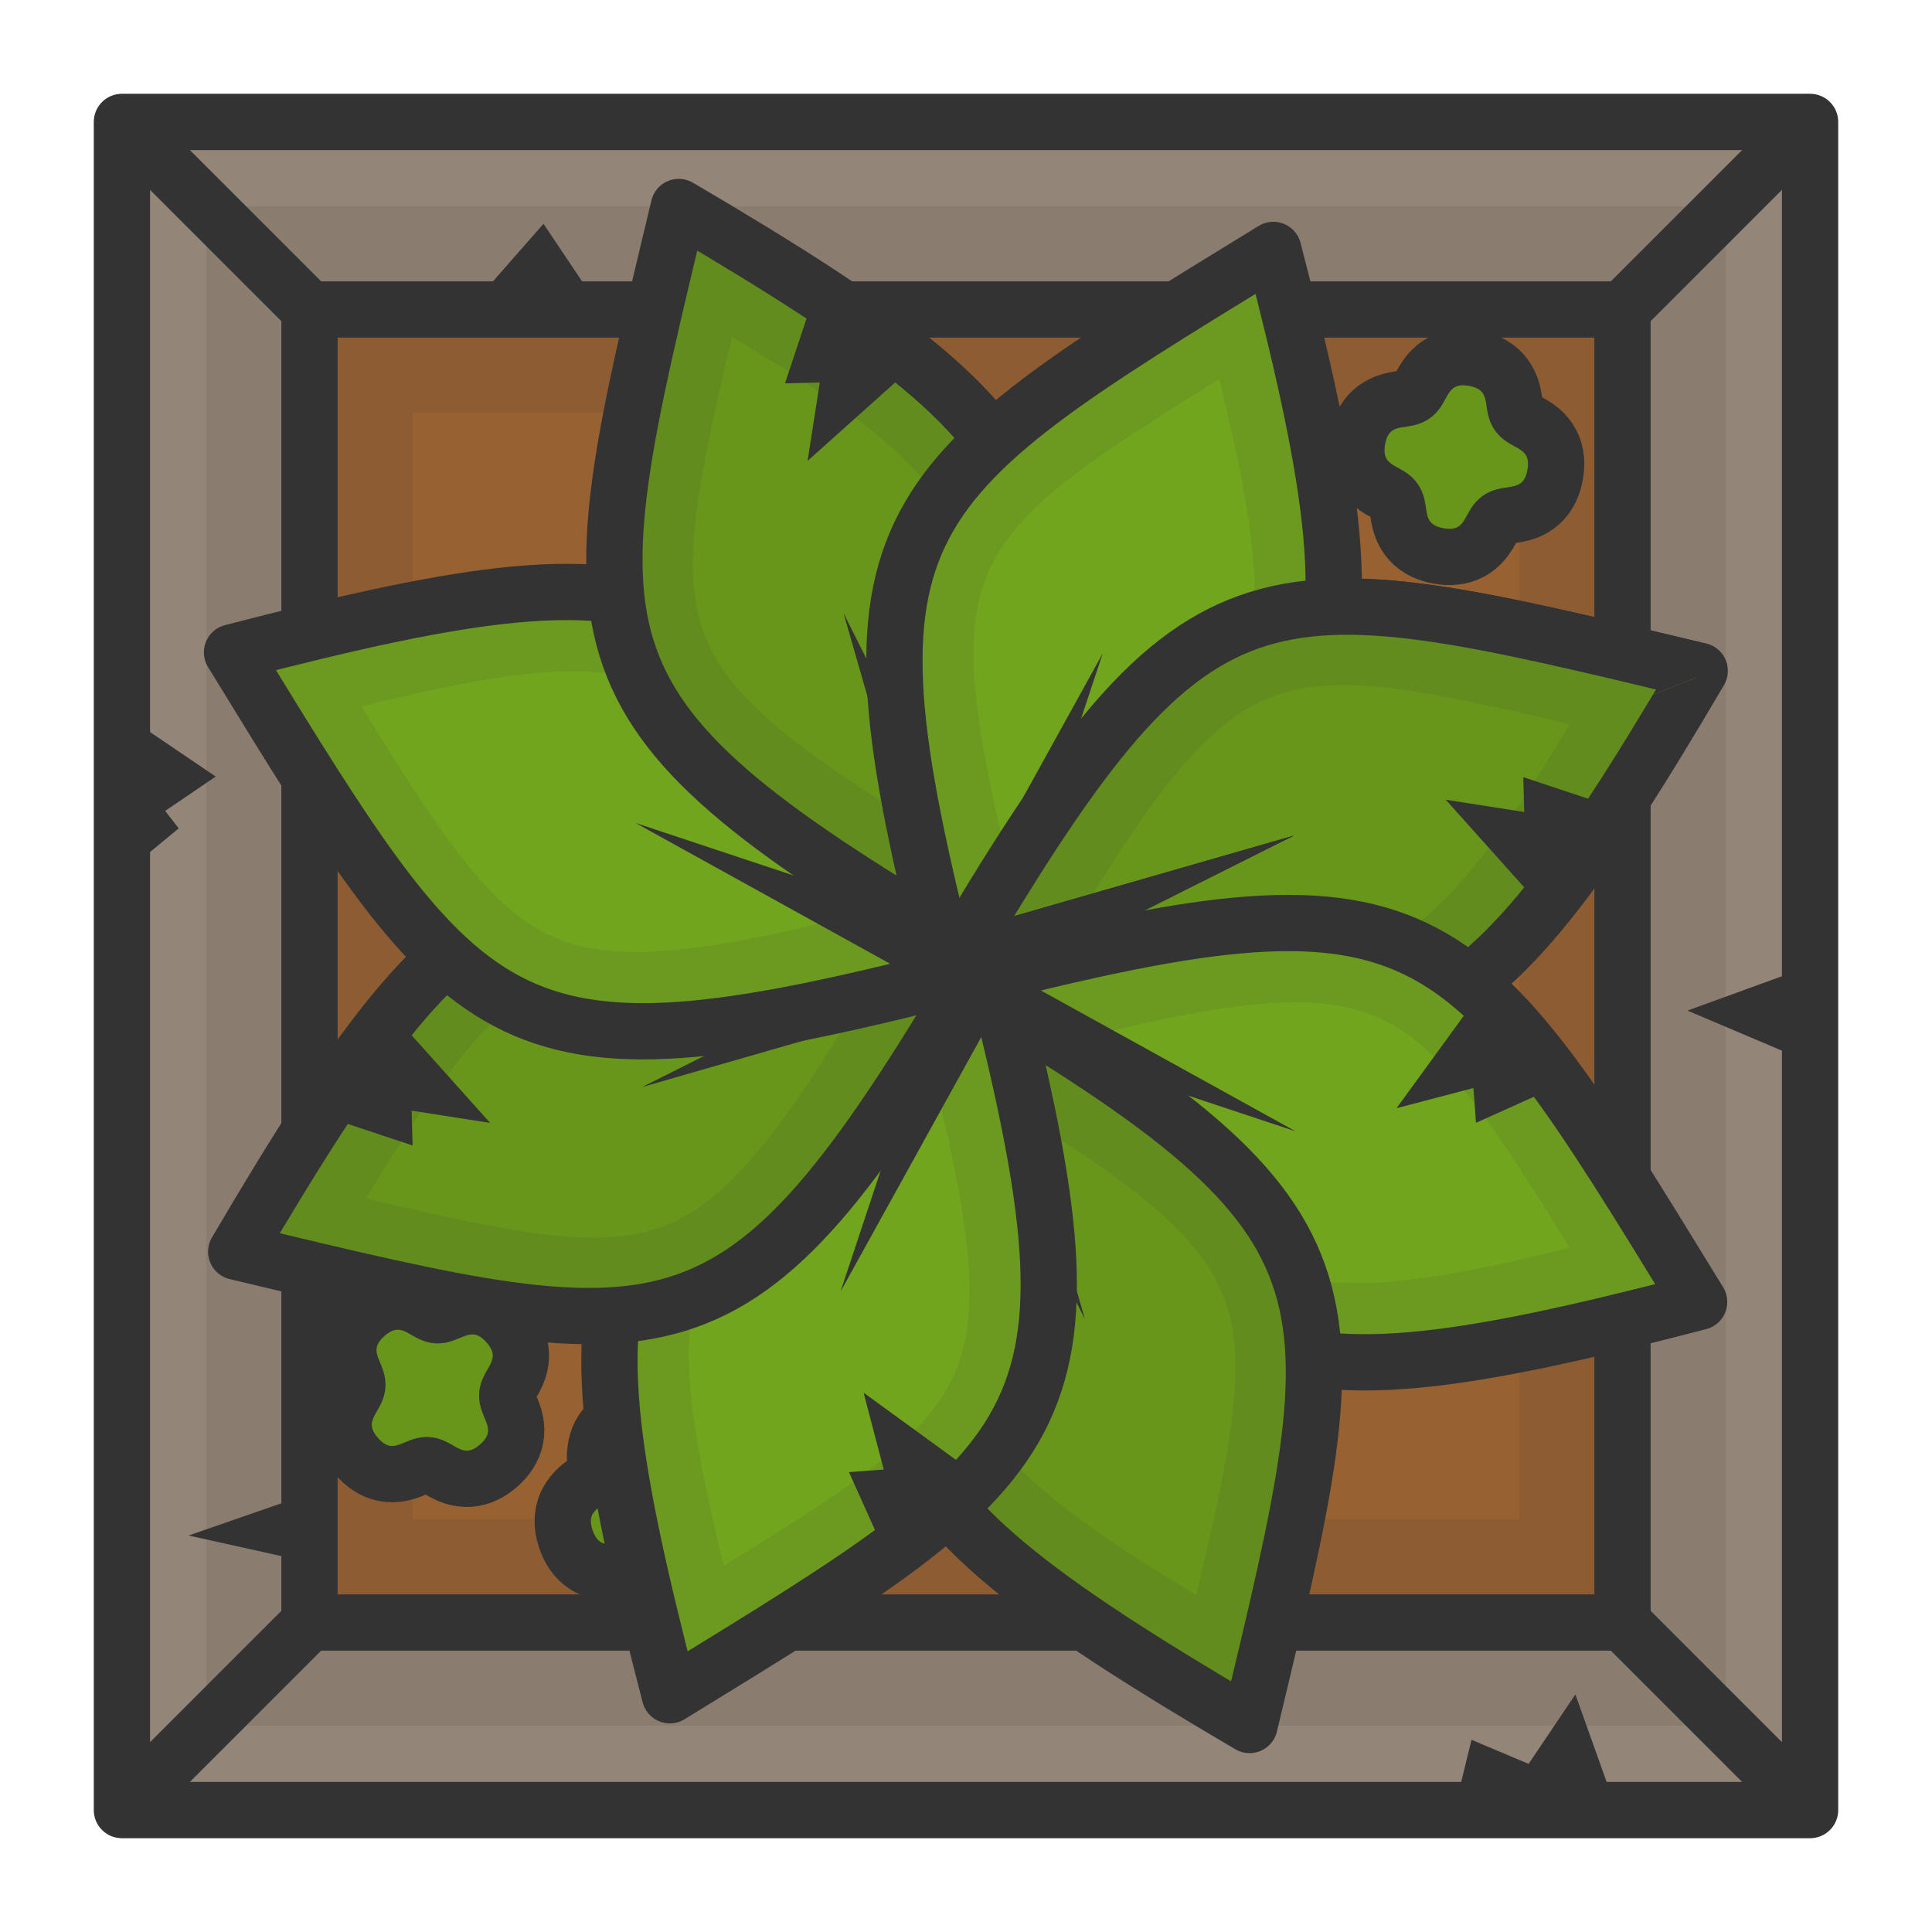<?xml version="1.0" encoding="UTF-8" standalone="no"?>
<!-- Created with Inkscape (http://www.inkscape.org/) -->

<svg
   width="515mm"
   height="515mm"
   viewBox="0 0 515 515"
   version="1.1"
   id="svg30180"
   inkscape:version="1.3 (0e150ed, 2023-07-21)"
   sodipodi:docname="treebox.svg"
   xmlns:inkscape="http://www.inkscape.org/namespaces/inkscape"
   xmlns:sodipodi="http://sodipodi.sourceforge.net/DTD/sodipodi-0.dtd"
   xmlns="http://www.w3.org/2000/svg"
   xmlns:svg="http://www.w3.org/2000/svg">
  <sodipodi:namedview
     id="namedview30182"
     pagecolor="#ffffff"
     bordercolor="#666666"
     borderopacity="1.0"
     inkscape:pageshadow="2"
     inkscape:pageopacity="0.0"
     inkscape:pagecheckerboard="0"
     inkscape:document-units="mm"
     showgrid="false"
     inkscape:zoom="0.078606601"
     inkscape:cx="1819.1856"
     inkscape:cy="139.93736"
     inkscape:window-width="1312"
     inkscape:window-height="431"
     inkscape:window-x="0"
     inkscape:window-y="25"
     inkscape:window-maximized="0"
     inkscape:current-layer="layer1"
     inkscape:showpageshadow="2"
     inkscape:deskcolor="#d1d1d1" />
  <defs
     id="defs30177">
    <clipPath
       clipPathUnits="userSpaceOnUse"
       id="clipPath2010">
      <rect
         style="fill:#dabb7f;stroke:#333333;stroke-width:0;stroke-linecap:round;stroke-linejoin:round;stroke-miterlimit:4;stroke-dasharray:none;stroke-dashoffset:188.976"
         id="rect2012"
         width="50"
         height="20.159"
         x="87"
         y="18.226"
         rx="0" />
    </clipPath>
  </defs>
  <g
     inkscape:label="Layer 1"
     inkscape:groupmode="layer"
     id="layer1">
    <g
       id="g15"
       transform="translate(-424.864,435.347)">
      <g
         id="g14">
        <rect
           style="fill:#938577;fill-opacity:1;stroke:#333333;stroke-width:15;stroke-linecap:round;stroke-linejoin:round;stroke-dasharray:none;stroke-opacity:1"
           id="rect6"
           width="450"
           height="450"
           x="457.364"
           y="-402.847"
           ry="0" />
        <rect
           style="fill:#976132;fill-opacity:1;stroke:#333333;stroke-width:15;stroke-linecap:round;stroke-linejoin:round;stroke-dasharray:none;stroke-opacity:1"
           id="rect6-7"
           width="350"
           height="350"
           x="507.364"
           y="-352.847"
           ry="0" />
        <rect
           style="fill:none;fill-opacity:1;stroke:#333333;stroke-width:55;stroke-linecap:round;stroke-linejoin:miter;stroke-dasharray:none;stroke-opacity:0.1"
           id="rect6-7-5"
           width="350"
           height="350"
           x="507.364"
           y="-352.847"
           ry="0" />
        <g
           id="g2-8-3"
           transform="rotate(-10.376,129.287,-4287.856)">
          <path
             sodipodi:type="star"
             style="fill:#67961b;fill-opacity:1;stroke:#333333;stroke-width:38.143;stroke-linecap:round;stroke-linejoin:miter;stroke-dasharray:none;stroke-opacity:1"
             id="path16-5-1"
             inkscape:flatsided="false"
             sodipodi:sides="4"
             sodipodi:cx="-513.33636"
             sodipodi:cy="-179.70163"
             sodipodi:r1="24.496916"
             sodipodi:r2="15.922995"
             sodipodi:arg1="0.083141232"
             sodipodi:arg2="0.8685394"
             inkscape:rounded="0.5"
             inkscape:randomized="0"
             d="m -488.924,-177.667 c -0.722,8.659 -7.494,4.508 -14.127,10.121 -6.633,5.613 -3.661,12.978 -12.32,12.257 -8.659,-0.722 -4.508,-7.494 -10.121,-14.127 -5.613,-6.633 -12.979,-3.661 -12.257,-12.32 0.722,-8.659 7.494,-4.508 14.127,-10.121 6.633,-5.613 3.661,-12.978 12.32,-12.257 8.659,0.722 4.508,7.494 10.121,14.127 5.613,6.633 12.979,3.661 12.257,12.32 z"
             inkscape:transform-center-x="-1.0697112e-05"
             inkscape:transform-center-y="1.049519e-06"
             transform="matrix(-0.765,0.183,-0.183,-0.765,-598.449,-61.854)" />
          <path
             sodipodi:type="star"
             style="fill:#67961b;fill-opacity:1;stroke:#333333;stroke-width:0;stroke-linecap:round;stroke-linejoin:miter;stroke-dasharray:none;stroke-opacity:1"
             id="path16-0-6-1"
             inkscape:flatsided="false"
             sodipodi:sides="4"
             sodipodi:cx="-513.33636"
             sodipodi:cy="-179.70163"
             sodipodi:r1="24.496916"
             sodipodi:r2="15.922995"
             sodipodi:arg1="0.083141232"
             sodipodi:arg2="0.8685394"
             inkscape:rounded="0.5"
             inkscape:randomized="0"
             d="m -488.924,-177.667 c -0.722,8.659 -7.494,4.508 -14.127,10.121 -6.633,5.613 -3.661,12.978 -12.32,12.257 -8.659,-0.722 -4.508,-7.494 -10.121,-14.127 -5.613,-6.633 -12.979,-3.661 -12.257,-12.32 0.722,-8.659 7.494,-4.508 14.127,-10.121 6.633,-5.613 3.661,-12.978 12.32,-12.257 8.659,0.722 4.508,7.494 10.121,14.127 5.613,6.633 12.979,3.661 12.257,12.32 z"
             inkscape:transform-center-x="-1.0697112e-05"
             inkscape:transform-center-y="1.049519e-06"
             transform="matrix(-0.765,0.183,-0.183,-0.765,-598.449,-61.854)" />
        </g>
        <g
           id="g2-8-3-6"
           transform="rotate(57.287,226.136,611.104)">
          <path
             sodipodi:type="star"
             style="fill:#67961b;fill-opacity:1;stroke:#333333;stroke-width:38.143;stroke-linecap:round;stroke-linejoin:miter;stroke-dasharray:none;stroke-opacity:1"
             id="path16-5-1-0"
             inkscape:flatsided="false"
             sodipodi:sides="4"
             sodipodi:cx="-513.33636"
             sodipodi:cy="-179.70163"
             sodipodi:r1="24.496916"
             sodipodi:r2="15.922995"
             sodipodi:arg1="0.083141232"
             sodipodi:arg2="0.8685394"
             inkscape:rounded="0.5"
             inkscape:randomized="0"
             d="m -488.924,-177.667 c -0.722,8.659 -7.494,4.508 -14.127,10.121 -6.633,5.613 -3.661,12.978 -12.32,12.257 -8.659,-0.722 -4.508,-7.494 -10.121,-14.127 -5.613,-6.633 -12.979,-3.661 -12.257,-12.32 0.722,-8.659 7.494,-4.508 14.127,-10.121 6.633,-5.613 3.661,-12.978 12.32,-12.257 8.659,0.722 4.508,7.494 10.121,14.127 5.613,6.633 12.979,3.661 12.257,12.32 z"
             inkscape:transform-center-x="-1.0697112e-05"
             inkscape:transform-center-y="1.049519e-06"
             transform="matrix(-0.765,0.183,-0.183,-0.765,-598.449,-61.854)" />
          <path
             sodipodi:type="star"
             style="fill:#67961b;fill-opacity:1;stroke:#333333;stroke-width:0;stroke-linecap:round;stroke-linejoin:miter;stroke-dasharray:none;stroke-opacity:1"
             id="path16-0-6-1-4"
             inkscape:flatsided="false"
             sodipodi:sides="4"
             sodipodi:cx="-513.33636"
             sodipodi:cy="-179.70163"
             sodipodi:r1="24.496916"
             sodipodi:r2="15.922995"
             sodipodi:arg1="0.083141232"
             sodipodi:arg2="0.8685394"
             inkscape:rounded="0.5"
             inkscape:randomized="0"
             d="m -488.924,-177.667 c -0.722,8.659 -7.494,4.508 -14.127,10.121 -6.633,5.613 -3.661,12.978 -12.32,12.257 -8.659,-0.722 -4.508,-7.494 -10.121,-14.127 -5.613,-6.633 -12.979,-3.661 -12.257,-12.32 0.722,-8.659 7.494,-4.508 14.127,-10.121 6.633,-5.613 3.661,-12.978 12.32,-12.257 8.659,0.722 4.508,7.494 10.121,14.127 5.613,6.633 12.979,3.661 12.257,12.32 z"
             inkscape:transform-center-x="-1.0697112e-05"
             inkscape:transform-center-y="1.049519e-06"
             transform="matrix(-0.765,0.183,-0.183,-0.765,-598.449,-61.854)" />
        </g>
        <g
           id="g2-8-3-4"
           transform="rotate(18.836,1209.895,2805.996)">
          <path
             sodipodi:type="star"
             style="fill:#67961b;fill-opacity:1;stroke:#333333;stroke-width:38.143;stroke-linecap:round;stroke-linejoin:miter;stroke-dasharray:none;stroke-opacity:1"
             id="path16-5-1-9"
             inkscape:flatsided="false"
             sodipodi:sides="4"
             sodipodi:cx="-513.33636"
             sodipodi:cy="-179.70163"
             sodipodi:r1="24.496916"
             sodipodi:r2="15.922995"
             sodipodi:arg1="0.083141232"
             sodipodi:arg2="0.8685394"
             inkscape:rounded="0.5"
             inkscape:randomized="0"
             d="m -488.924,-177.667 c -0.722,8.659 -7.494,4.508 -14.127,10.121 -6.633,5.613 -3.661,12.978 -12.32,12.257 -8.659,-0.722 -4.508,-7.494 -10.121,-14.127 -5.613,-6.633 -12.979,-3.661 -12.257,-12.32 0.722,-8.659 7.494,-4.508 14.127,-10.121 6.633,-5.613 3.661,-12.978 12.32,-12.257 8.659,0.722 4.508,7.494 10.121,14.127 5.613,6.633 12.979,3.661 12.257,12.32 z"
             inkscape:transform-center-x="-1.0697112e-05"
             inkscape:transform-center-y="1.049519e-06"
             transform="matrix(-0.765,0.183,-0.183,-0.765,-598.449,-61.854)" />
          <path
             sodipodi:type="star"
             style="fill:#67961b;fill-opacity:1;stroke:#333333;stroke-width:0;stroke-linecap:round;stroke-linejoin:miter;stroke-dasharray:none;stroke-opacity:1"
             id="path16-0-6-1-5"
             inkscape:flatsided="false"
             sodipodi:sides="4"
             sodipodi:cx="-513.33636"
             sodipodi:cy="-179.70163"
             sodipodi:r1="24.496916"
             sodipodi:r2="15.922995"
             sodipodi:arg1="0.083141232"
             sodipodi:arg2="0.8685394"
             inkscape:rounded="0.5"
             inkscape:randomized="0"
             d="m -488.924,-177.667 c -0.722,8.659 -7.494,4.508 -14.127,10.121 -6.633,5.613 -3.661,12.978 -12.32,12.257 -8.659,-0.722 -4.508,-7.494 -10.121,-14.127 -5.613,-6.633 -12.979,-3.661 -12.257,-12.32 0.722,-8.659 7.494,-4.508 14.127,-10.121 6.633,-5.613 3.661,-12.978 12.32,-12.257 8.659,0.722 4.508,7.494 10.121,14.127 5.613,6.633 12.979,3.661 12.257,12.32 z"
             inkscape:transform-center-x="-1.0697112e-05"
             inkscape:transform-center-y="1.049519e-06"
             transform="matrix(-0.765,0.183,-0.183,-0.765,-598.449,-61.854)" />
        </g>
        <path
           style="fill:none;stroke:#333333;stroke-width:15;stroke-linecap:butt;stroke-linejoin:round;stroke-dasharray:none;stroke-opacity:1"
           d="m 857.364,-352.847 50,-50"
           id="path6" />
        <path
           style="fill:none;stroke:#333333;stroke-width:15;stroke-linecap:butt;stroke-linejoin:round;stroke-dasharray:none;stroke-opacity:1"
           d="M 857.364,-2.847 907.364,47.153"
           id="path7" />
        <path
           style="fill:none;stroke:#333333;stroke-width:15;stroke-linecap:butt;stroke-linejoin:round;stroke-dasharray:none;stroke-opacity:1"
           d="M 507.364,-2.847 457.364,47.153"
           id="path8" />
        <path
           style="fill:none;stroke:#333333;stroke-width:15;stroke-linecap:butt;stroke-linejoin:round;stroke-dasharray:none;stroke-opacity:1"
           d="m 507.364,-352.847 -50,-50"
           id="path9" />
        <path
           style="fill:#333333;fill-opacity:1;stroke:none;stroke-width:0.265px;stroke-linecap:butt;stroke-linejoin:miter;stroke-opacity:1"
           d="m 457.364,-245.282 25,16.936 -13.472,9.157 3.61,4.659 -15.138,12.462 z"
           id="path10" />
        <path
           style="fill:#333333;fill-opacity:1;stroke:none;stroke-width:0.265px;stroke-linecap:butt;stroke-linejoin:miter;stroke-opacity:1"
           d="m 507.364,-37.225 -32.242,11.186 32.242,7.152 z"
           id="path11" />
        <path
           style="fill:#333333;fill-opacity:1;stroke:none;stroke-width:0.265px;stroke-linecap:butt;stroke-linejoin:miter;stroke-opacity:1"
           d="M 855.807,47.153 844.804,16.32 832.335,34.841 817.115,28.423 812.53,47.153 Z"
           id="path12" />
        <path
           style="fill:#333333;fill-opacity:1;stroke:none;stroke-width:0.265px;stroke-linecap:butt;stroke-linejoin:miter;stroke-opacity:1"
           d="m 907.364,-177.847 -32.694,11.886 32.694,13.861 z"
           id="path13" />
        <path
           style="fill:#333333;fill-opacity:1;stroke:none;stroke-width:0.265px;stroke-linecap:butt;stroke-linejoin:miter;stroke-opacity:1"
           d="m 549.678,-352.847 20.061,-22.845 15.319,22.845 z"
           id="path14" />
      </g>
      <g
         id="g9"
         transform="translate(-15.135,57.298)">
        <g
           id="g7754"
           transform="matrix(4.651,-1.834,1.834,4.651,306.441,-484.844)">
          <g
             id="g7718"
             transform="translate(-2.524,40.398)">
            <path
               style="fill:#67961b;fill-opacity:1;stroke:#333333;stroke-width:3;stroke-linecap:butt;stroke-linejoin:round;stroke-miterlimit:4;stroke-dasharray:none;stroke-opacity:1"
               d="M 55.917,34.732 C 76.648,18.505 78.977,20.36 99.131,34.472 78.4,50.698 76.07,48.844 55.917,34.732 Z"
               id="path5039"
               sodipodi:nodetypes="ccc" />
            <path
               style="fill:#333333;fill-opacity:1;stroke:#000000;stroke-width:0;stroke-linecap:butt;stroke-linejoin:miter;stroke-miterlimit:4;stroke-dasharray:none;stroke-opacity:1"
               d="M 59.169,36.184 75.778,34.701 58.724,33.07 55.917,34.732 Z"
               id="path5387"
               sodipodi:nodetypes="ccccc" />
            <path
               style="fill:#333333;fill-opacity:1;stroke:#000000;stroke-width:0;stroke-linecap:butt;stroke-linejoin:miter;stroke-miterlimit:4;stroke-dasharray:none;stroke-opacity:1"
               d="m 86.399,42.326 -2.382,-6.432 3.653,2.144 0.635,-1.747 3.891,3.256 z"
               id="path6252" />
          </g>
          <path
             style="fill:none;fill-opacity:1;stroke:#333333;stroke-width:4;stroke-linecap:butt;stroke-linejoin:round;stroke-miterlimit:4;stroke-dasharray:none;stroke-opacity:0.1"
             d="M 57.5,75.105 C 74.291,61.963 76.177,63.465 92.5,74.895 75.709,88.037 73.823,86.535 57.5,75.105 Z"
             id="path5039-1"
             sodipodi:nodetypes="ccc" />
        </g>
        <g
           id="g8409"
           transform="matrix(4.586,1.992,-1.992,4.586,701.262,-853.752)">
          <path
             style="fill:#72a51e;fill-opacity:1;stroke:#333333;stroke-width:3;stroke-linecap:butt;stroke-linejoin:round;stroke-miterlimit:4;stroke-dasharray:none;stroke-opacity:1"
             d="M 48.371,114.894 C 69.102,98.667 71.431,100.522 91.585,114.634 70.854,130.86 68.524,129.006 48.371,114.894 Z"
             id="path5039-7"
             sodipodi:nodetypes="ccc" />
          <path
             style="fill:#333333;fill-opacity:1;stroke:#000000;stroke-width:0;stroke-linecap:butt;stroke-linejoin:miter;stroke-miterlimit:4;stroke-dasharray:none;stroke-opacity:1"
             d="m 51.623,116.346 16.609,-1.483 -17.054,-1.631 -2.808,1.662 z"
             id="path5387-0"
             sodipodi:nodetypes="ccccc" />
          <path
             style="fill:#333333;fill-opacity:1;stroke:#000000;stroke-width:0;stroke-linecap:butt;stroke-linejoin:miter;stroke-miterlimit:4;stroke-dasharray:none;stroke-opacity:1"
             d="m 74.166,104.893 -1.491,6.695 3.33,-2.618 0.866,1.645 3.415,-3.752 z"
             id="path6252-2" />
          <path
             style="fill:none;fill-opacity:1;stroke:#333333;stroke-width:4;stroke-linecap:butt;stroke-linejoin:round;stroke-miterlimit:4;stroke-dasharray:none;stroke-opacity:0.1"
             d="m 52.478,114.869 c 16.791,-13.142 18.677,-11.64 35,-0.211 -16.791,13.142 -18.677,11.64 -35,0.211 z"
             id="path5039-1-9"
             sodipodi:nodetypes="ccc" />
        </g>
        <g
           id="g7754-3-8"
           transform="matrix(1.834,4.651,-4.651,1.834,944.132,-619.453)">
          <g
             id="g7718-4-0"
             transform="translate(-2.524,40.398)">
            <path
               style="fill:#67961b;fill-opacity:1;stroke:#333333;stroke-width:3;stroke-linecap:butt;stroke-linejoin:round;stroke-miterlimit:4;stroke-dasharray:none;stroke-opacity:1"
               d="M 55.917,34.732 C 76.648,18.505 78.977,20.36 99.131,34.472 78.4,50.698 76.07,48.844 55.917,34.732 Z"
               id="path5039-8-5"
               sodipodi:nodetypes="ccc" />
            <path
               style="fill:#333333;fill-opacity:1;stroke:#000000;stroke-width:0;stroke-linecap:butt;stroke-linejoin:miter;stroke-miterlimit:4;stroke-dasharray:none;stroke-opacity:1"
               d="M 59.169,36.184 75.778,34.701 58.724,33.07 55.917,34.732 Z"
               id="path5387-2-4"
               sodipodi:nodetypes="ccccc" />
          </g>
          <path
             style="fill:none;fill-opacity:1;stroke:#333333;stroke-width:4;stroke-linecap:butt;stroke-linejoin:round;stroke-miterlimit:4;stroke-dasharray:none;stroke-opacity:0.1"
             d="M 57.5,75.105 C 74.291,61.963 76.177,63.465 92.5,74.895 75.709,88.037 73.823,86.535 57.5,75.105 Z"
             id="path5039-1-5-1"
             sodipodi:nodetypes="ccc" />
        </g>
        <g
           id="g8409-7-1"
           transform="matrix(-1.992,4.586,-4.586,-1.992,1326.709,-232.413)">
          <path
             style="fill:#72a51e;fill-opacity:1;stroke:#333333;stroke-width:3;stroke-linecap:butt;stroke-linejoin:round;stroke-miterlimit:4;stroke-dasharray:none;stroke-opacity:1"
             d="M 48.371,114.894 C 69.102,98.667 71.431,100.522 91.585,114.634 70.854,130.86 68.524,129.006 48.371,114.894 Z"
             id="path5039-7-1-5"
             sodipodi:nodetypes="ccc" />
          <path
             style="fill:#333333;fill-opacity:1;stroke:#000000;stroke-width:0;stroke-linecap:butt;stroke-linejoin:miter;stroke-miterlimit:4;stroke-dasharray:none;stroke-opacity:1"
             d="m 51.623,116.346 16.609,-1.483 -17.054,-1.631 -2.808,1.662 z"
             id="path5387-0-0-5"
             sodipodi:nodetypes="ccccc" />
          <path
             style="fill:#333333;fill-opacity:1;stroke:#000000;stroke-width:0;stroke-linecap:butt;stroke-linejoin:miter;stroke-miterlimit:4;stroke-dasharray:none;stroke-opacity:1"
             d="m 74.166,104.893 -1.491,6.695 3.33,-2.618 0.866,1.645 3.415,-3.752 z"
             id="path6252-2-0-9" />
          <path
             style="fill:none;fill-opacity:1;stroke:#333333;stroke-width:4;stroke-linecap:butt;stroke-linejoin:round;stroke-miterlimit:4;stroke-dasharray:none;stroke-opacity:0.1"
             d="m 52.478,114.869 c 16.791,-13.142 18.677,-11.64 35,-0.211 -16.791,13.142 -18.677,11.64 -35,0.211 z"
             id="path5039-1-9-3-3"
             sodipodi:nodetypes="ccc" />
        </g>
        <g
           id="g7754-3-7"
           transform="matrix(-4.651,1.834,-1.834,-4.651,1089.594,12.061)">
          <g
             id="g7718-4-1"
             transform="translate(-2.524,40.398)">
            <path
               style="fill:#67961b;fill-opacity:1;stroke:#333333;stroke-width:3;stroke-linecap:butt;stroke-linejoin:round;stroke-miterlimit:4;stroke-dasharray:none;stroke-opacity:1"
               d="M 55.917,34.732 C 76.648,18.505 78.977,20.36 99.131,34.472 78.4,50.698 76.07,48.844 55.917,34.732 Z"
               id="path5039-8-1"
               sodipodi:nodetypes="ccc" />
            <path
               style="fill:#333333;fill-opacity:1;stroke:#000000;stroke-width:0;stroke-linecap:butt;stroke-linejoin:miter;stroke-miterlimit:4;stroke-dasharray:none;stroke-opacity:1"
               d="M 59.169,36.184 75.778,34.701 58.724,33.07 55.917,34.732 Z"
               id="path5387-2-2"
               sodipodi:nodetypes="ccccc" />
            <path
               style="fill:#333333;fill-opacity:1;stroke:#000000;stroke-width:0;stroke-linecap:butt;stroke-linejoin:miter;stroke-miterlimit:4;stroke-dasharray:none;stroke-opacity:1"
               d="m 86.399,42.326 -2.382,-6.432 3.653,2.144 0.635,-1.747 3.891,3.256 z"
               id="path6252-3-6" />
          </g>
          <path
             style="fill:none;fill-opacity:1;stroke:#333333;stroke-width:4;stroke-linecap:butt;stroke-linejoin:round;stroke-miterlimit:4;stroke-dasharray:none;stroke-opacity:0.1"
             d="M 57.5,75.105 C 74.291,61.963 76.177,63.465 92.5,74.895 75.709,88.037 73.823,86.535 57.5,75.105 Z"
             id="path5039-1-5-7"
             sodipodi:nodetypes="ccc" />
        </g>
        <g
           id="g8409-7-3"
           transform="matrix(-4.586,-1.992,1.992,-4.586,693.506,389.405)">
          <path
             style="fill:#72a51e;fill-opacity:1;stroke:#333333;stroke-width:3;stroke-linecap:butt;stroke-linejoin:round;stroke-miterlimit:4;stroke-dasharray:none;stroke-opacity:1"
             d="M 48.371,114.894 C 69.102,98.667 71.431,100.522 91.585,114.634 70.854,130.86 68.524,129.006 48.371,114.894 Z"
             id="path5039-7-1-4"
             sodipodi:nodetypes="ccc" />
          <path
             style="fill:#333333;fill-opacity:1;stroke:#000000;stroke-width:0;stroke-linecap:butt;stroke-linejoin:miter;stroke-miterlimit:4;stroke-dasharray:none;stroke-opacity:1"
             d="m 51.623,116.346 16.609,-1.483 -17.054,-1.631 -2.808,1.662 z"
             id="path5387-0-0-51"
             sodipodi:nodetypes="ccccc" />
          <path
             style="fill:none;fill-opacity:1;stroke:#333333;stroke-width:4;stroke-linecap:butt;stroke-linejoin:round;stroke-miterlimit:4;stroke-dasharray:none;stroke-opacity:0.1"
             d="m 52.478,114.869 c 16.791,-13.142 18.677,-11.64 35,-0.211 -16.791,13.142 -18.677,11.64 -35,0.211 z"
             id="path5039-1-9-3-2"
             sodipodi:nodetypes="ccc" />
        </g>
        <g
           id="g7754-3-0"
           transform="matrix(-1.834,-4.651,4.651,-1.834,449.889,149.163)">
          <g
             id="g7718-4-3"
             transform="translate(-2.524,40.398)">
            <path
               style="fill:#67961b;fill-opacity:1;stroke:#333333;stroke-width:3;stroke-linecap:butt;stroke-linejoin:round;stroke-miterlimit:4;stroke-dasharray:none;stroke-opacity:1"
               d="M 55.917,34.732 C 76.648,18.505 78.977,20.36 99.131,34.472 78.4,50.698 76.07,48.844 55.917,34.732 Z"
               id="path5039-8-6"
               sodipodi:nodetypes="ccc" />
            <path
               style="fill:#333333;fill-opacity:1;stroke:#000000;stroke-width:0;stroke-linecap:butt;stroke-linejoin:miter;stroke-miterlimit:4;stroke-dasharray:none;stroke-opacity:1"
               d="M 59.169,36.184 75.778,34.701 58.724,33.07 55.917,34.732 Z"
               id="path5387-2-44"
               sodipodi:nodetypes="ccccc" />
            <path
               style="fill:#333333;fill-opacity:1;stroke:#000000;stroke-width:0;stroke-linecap:butt;stroke-linejoin:miter;stroke-miterlimit:4;stroke-dasharray:none;stroke-opacity:1"
               d="m 86.399,42.326 -2.382,-6.432 3.653,2.144 0.635,-1.747 3.891,3.256 z"
               id="path6252-3-09" />
          </g>
          <path
             style="fill:none;fill-opacity:1;stroke:#333333;stroke-width:4;stroke-linecap:butt;stroke-linejoin:round;stroke-miterlimit:4;stroke-dasharray:none;stroke-opacity:0.1"
             d="M 57.5,75.105 C 74.291,61.963 76.177,63.465 92.5,74.895 75.709,88.037 73.823,86.535 57.5,75.105 Z"
             id="path5039-1-5-71"
             sodipodi:nodetypes="ccc" />
        </g>
        <g
           id="g8409-7-36"
           transform="matrix(1.992,-4.586,4.586,1.992,71.268,-234.366)">
          <path
             style="fill:#72a51e;fill-opacity:1;stroke:#333333;stroke-width:3;stroke-linecap:butt;stroke-linejoin:round;stroke-miterlimit:4;stroke-dasharray:none;stroke-opacity:1"
             d="M 48.371,114.894 C 69.102,98.667 71.431,100.522 91.585,114.634 70.854,130.86 68.524,129.006 48.371,114.894 Z"
             id="path5039-7-1-53"
             sodipodi:nodetypes="ccc" />
          <path
             style="fill:#333333;fill-opacity:1;stroke:#000000;stroke-width:0;stroke-linecap:butt;stroke-linejoin:miter;stroke-miterlimit:4;stroke-dasharray:none;stroke-opacity:1"
             d="m 51.623,116.346 16.609,-1.483 -17.054,-1.631 -2.808,1.662 z"
             id="path5387-0-0-0"
             sodipodi:nodetypes="ccccc" />
          <path
             style="fill:none;fill-opacity:1;stroke:#333333;stroke-width:4;stroke-linecap:butt;stroke-linejoin:round;stroke-miterlimit:4;stroke-dasharray:none;stroke-opacity:0.1"
             d="m 52.478,114.869 c 16.791,-13.142 18.677,-11.64 35,-0.211 -16.791,13.142 -18.677,11.64 -35,0.211 z"
             id="path5039-1-9-3-7"
             sodipodi:nodetypes="ccc" />
        </g>
        <g
           id="g2034"
           transform="matrix(4.651,-1.834,1.834,4.651,196.047,-243.822)">
          <g
             id="g1904"
             clip-path="url(#clipPath2010)">
            <g
               id="g7718-9"
               transform="translate(35.698,3.653)">
              <path
                 style="fill:#67961b;fill-opacity:1;stroke:#333333;stroke-width:3;stroke-linecap:butt;stroke-linejoin:round;stroke-miterlimit:4;stroke-dasharray:none;stroke-opacity:1"
                 d="M 55.917,34.732 C 76.648,18.505 78.977,20.36 99.131,34.472 78.4,50.698 76.07,48.844 55.917,34.732 Z"
                 id="path5039-79"
                 sodipodi:nodetypes="ccc" />
              <path
                 style="fill:#333333;fill-opacity:1;stroke:#000000;stroke-width:0;stroke-linecap:butt;stroke-linejoin:miter;stroke-miterlimit:4;stroke-dasharray:none;stroke-opacity:1"
                 d="M 59.169,36.184 75.778,34.701 58.724,33.07 55.917,34.732 Z"
                 id="path5387-6"
                 sodipodi:nodetypes="ccccc" />
              <path
                 style="fill:#333333;fill-opacity:1;stroke:#000000;stroke-width:0;stroke-linecap:butt;stroke-linejoin:miter;stroke-miterlimit:4;stroke-dasharray:none;stroke-opacity:1"
                 d="m 86.399,42.326 -2.382,-6.432 3.653,2.144 0.635,-1.747 3.891,3.256 z"
                 id="path6252-9" />
            </g>
            <path
               style="fill:none;fill-opacity:1;stroke:#333333;stroke-width:4;stroke-linecap:butt;stroke-linejoin:round;stroke-miterlimit:4;stroke-dasharray:none;stroke-opacity:0.1"
               d="M 95.722,38.36 C 112.512,25.218 114.399,26.72 130.722,38.149 113.931,51.292 112.044,49.79 95.722,38.36 Z"
               id="path5039-1-0"
               sodipodi:nodetypes="ccc" />
            <path
               style="fill:#333333;fill-opacity:1;stroke:#000000;stroke-width:0;stroke-linecap:butt;stroke-linejoin:miter;stroke-miterlimit:4;stroke-dasharray:none;stroke-opacity:1"
               d="M 94.867,39.837 111.476,38.354 94.422,36.723 l -2.808,1.662 z"
               id="path5387-6-0"
               sodipodi:nodetypes="ccccc" />
          </g>
          <g
             id="g2023">
            <path
               style="fill:#333333;fill-opacity:1;stroke:#000000;stroke-width:0;stroke-linecap:butt;stroke-linejoin:miter;stroke-miterlimit:4;stroke-dasharray:none;stroke-opacity:1"
               d="m 94.867,39.837 16.609,-1.483 -17.054,-1.631 -2.808,1.662 z"
               id="path5387-6-1"
               sodipodi:nodetypes="ccccc" />
          </g>
        </g>
      </g>
    </g>
  </g>
</svg>
